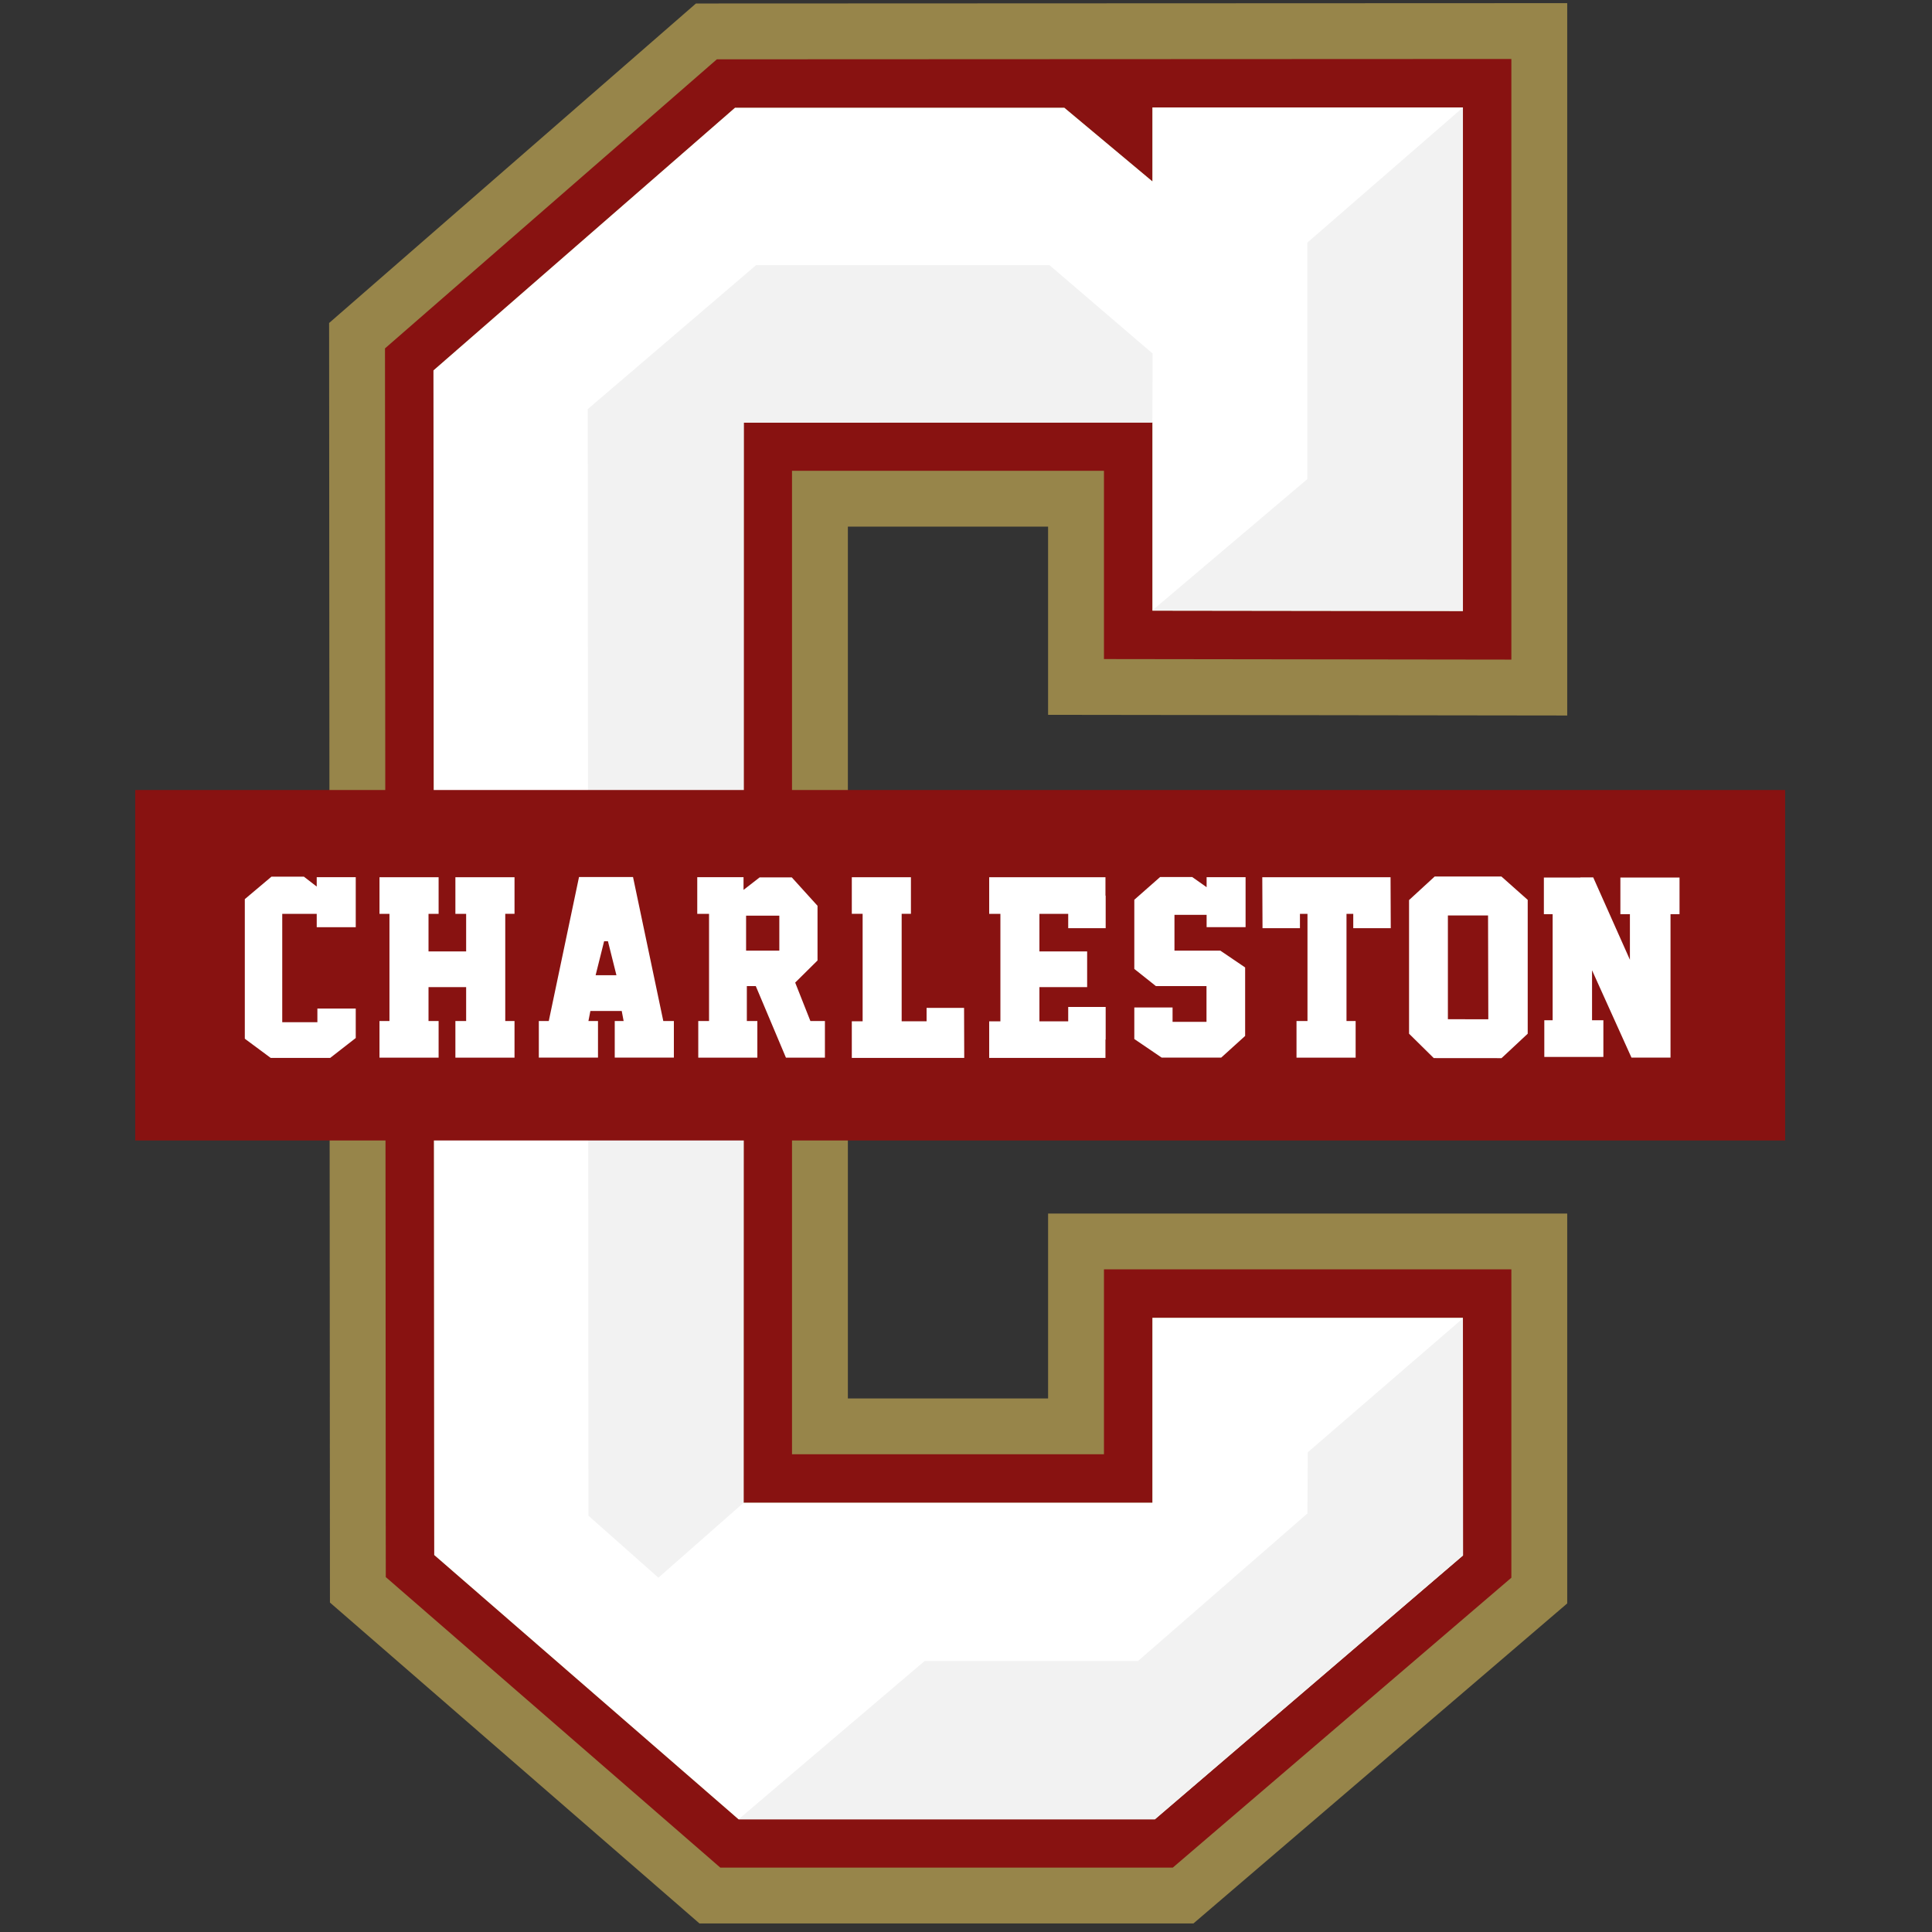 <svg width="200" height="200" xmlns="http://www.w3.org/2000/svg"><rect width="100%" height="100%" fill="#333333" stroke="none"/><g fill="none"><path fill="#97854A" d="M123.543 199.115H72.409l-38.253-33.22-.086-132.459L72.044.361l90.194-.036v73.743l-53.74-.07v-19.48H87.771v90.248h20.727v-19.14h53.74v40.36l-38.695 33.13"/><path d="M76.442 188.321h43.108l31.888-27.303v-24.596h-32.139v19.139H76.971V43.722l42.328-.001v19.495l32.139.042V11.123l-32.139.004v7.656l-9.12-7.626h-34.09l-31.216 27.19.08 122.625 31.49 27.349zm44.963 5.015H74.567L39.936 163.26l-.082-127.195L74.209 6.14l82.246-.035v62.176l-42.174-.056V48.737H81.988v101.808h32.293v-19.14h42.174v31.92l-35.05 30.011z" fill="#881211"/><path fill="#FFF" d="M119.3 43.72v19.496l32.138.042V11.123l-32.139.004v7.656l-9.12-7.626h-34.09l-31.216 27.19.08 122.625 31.49 27.349h43.107l31.888-27.303v-24.596h-32.139v19.139H76.971V43.722l42.328-.001"/><path fill="#F2F2F2" d="M68.157 163.32l-7.24-6.416-.074-114.55 17.432-14.91h30.363l10.68 9.157-.024 7.143-42.29.012-.026 111.805-8.821 7.76m83.285-152.194L135.33 25.122v24.479l-16.01 13.564 32.129.04-.006.038V11.127M95.714 171.95h22.09l17.54-15.276.034-6.331 16.064-13.87.016 24.544-31.908 27.327H76.442l19.272-16.394"/><path fill="#881211" d="M184.798 118.061H14V81.782h170.798v36.28"/><path fill="#FFF" d="M36.827 95.981v-5.173h-4.04v.97l-1.326-1.025h-3.36l-2.758 2.325v14.45l2.682 1.988h6.155l2.647-2.06v-3.05h-3.971v1.413h-3.638V94.6h3.569v1.382h4.04M53.263 94.6v-3.792h-6.121V94.6h1.113v3.89H44.36V94.6h1.045v-3.79h-6.12v3.79h1.031v11.096h-1.032v3.79h6.121v-3.79H44.36v-3.509h3.895v3.51h-1.113v3.79h6.121v-3.79h-.959V94.598h.96m9.582 6.356h-1.188l.881-3.522h.394l.88 3.522h-.967zm5.818 4.741L65.53 90.787h-5.59l-3.131 14.908h-1.03v3.79h6.125v-3.79h-.99l.202-1.04h3.245l.197 1.04h-.92v3.79h6.121v-3.79h-1.094zm12.011-7.282h-3.44v-3.625h3.44v3.625zm3.216 7.282l-1.573-3.977 2.312-2.291v-5.66l-2.666-2.942H78.64l-1.67 1.297v-1.314h-4.79V94.6h1.22v11.096h-1.116v3.79h6.117v-3.79h-1.088v-3.616h.926l3.12 7.406h4.037v-3.79H83.89zm15.909-1.361h-3.88v1.388h-2.58V94.599h.959v-3.79h-6.12v3.79h1.12v11.123h-1.12v3.794h11.638l-.017-5.182m44.171-8.25l-.022-5.276h-13.278l.024 5.276h3.875V94.6h.78v11.096h-1.136v3.79h6.121v-3.79h-.946V94.6h.7v1.485h3.882m-29.512-.001v-3.37h-.022v-1.906H102.4V94.6h1.161v11.13H102.4v3.787h12.037v-1.899h.022v-3.377h-3.878v1.489h-2.98v-3.543h4.94v-3.698h-4.94V94.6h2.98v1.485h3.878m14.483-.104v-5.173h-4.034v1.033l-1.494-1.054h-3.316l-2.675 2.357v7.159l2.234 1.776h5.239v3.705h-3.513v-1.49h-3.96v3.264l2.834 1.927h6.16l2.479-2.245v-7.09l-2.562-1.737h-4.754v-3.708h3.328v1.276h4.034m44.922-5.139h-6.123v3.794h.987v4.717l-3.8-8.528h-1.326l-.009.017h-3.772v3.794h.908v10.979h-.863v3.799h6.115v-3.8h-1.173v-5.17l4.082 9.041h4.041V94.636h.933v-3.794m-19.822 3.928h-4.157v10.739l4.184.007-.027-10.746zm4.106-1.616v13.855l-2.71 2.53-7.014-.006-2.559-2.524V93.174l2.654-2.439h6.906l2.723 2.419z"/></g></svg>